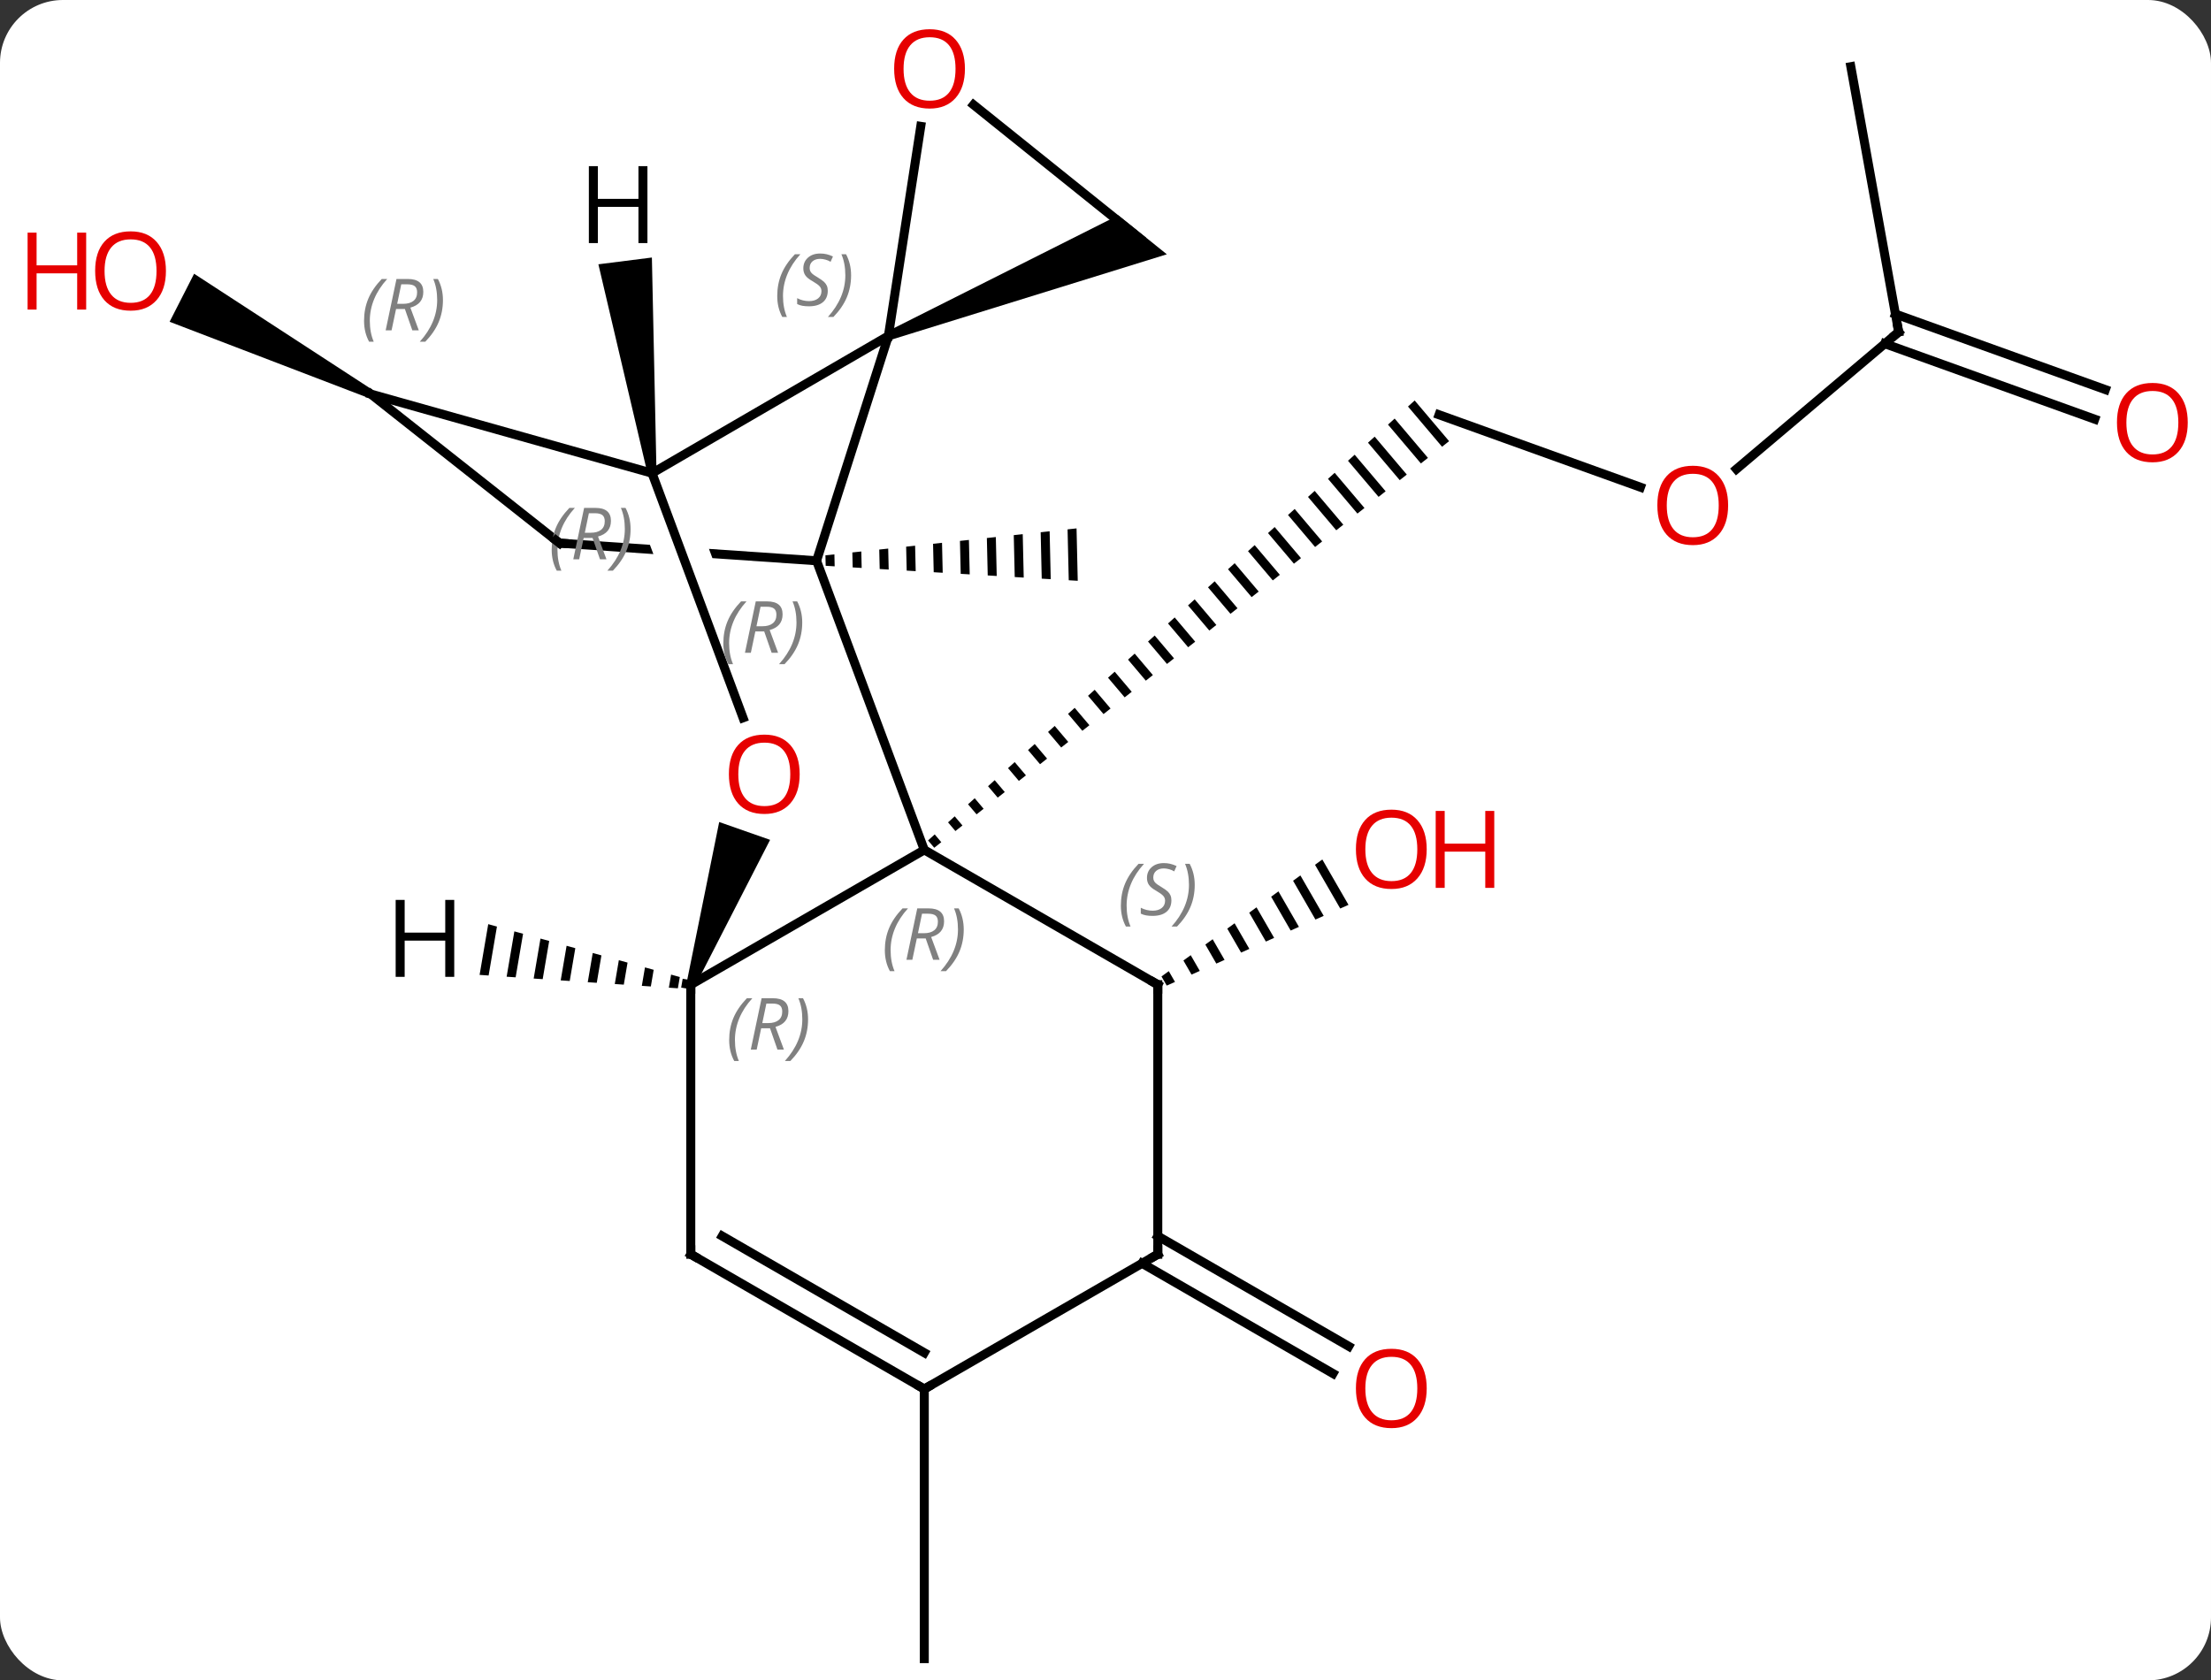 <svg width="246" viewBox="0 0 246 187" style="fill-opacity:1; color-rendering:auto; color-interpolation:auto; text-rendering:auto; stroke:black; stroke-linecap:square; stroke-miterlimit:10; shape-rendering:auto; stroke-opacity:1; fill:black; stroke-dasharray:none; font-weight:normal; stroke-width:1; font-family:'Open Sans'; font-style:normal; stroke-linejoin:miter; font-size:12; stroke-dashoffset:0; image-rendering:auto;" height="187" class="cas-substance-image" xmlns:xlink="http://www.w3.org/1999/xlink" xmlns="http://www.w3.org/2000/svg"><rect x="0" y="0" width="246" height="187" fill="#333333" stroke="none"/><svg class="cas-substance-single-component"><rect y="0" x="0" width="246" stroke="none" ry="7" rx="7" height="187" fill="white" class="cas-substance-group"/><svg y="0" x="0" width="246" viewBox="0 0 246 187" style="fill:black;" height="187" class="cas-substance-single-component-image"><svg><g><clipPath id="clipPath_4d8e5dc4f8594b748b1c6f3643feac1c1" clipPathUnits="userSpaceOnUse"><path d="M-67.123 -55.769 L-69.864 -15.863 L-46.844 -14.282 L-46.844 -14.282 L-58.572 -45.81 L-52.949 -47.902 L-40.274 -13.83 L-40.274 -13.83 L-33.776 -13.384 L-31.035 -53.29 L-67.123 -55.769 Z"/></clipPath><g transform="translate(127,96)" style="text-rendering:geometricPrecision; color-rendering:optimizeQuality; color-interpolation:linearRGB; stroke-linecap:butt; image-rendering:optimizeQuality;"><path style="stroke:none;" d="M-34.163 -34.308 L-35.161 -34.201 L-35.161 -34.201 L-35.134 -33.035 L-35.134 -33.035 L-34.133 -32.975 L-34.133 -32.975 L-34.163 -34.308 ZM-31.17 -34.629 L-32.167 -34.522 L-32.167 -34.522 L-32.129 -32.856 L-32.129 -32.856 L-31.128 -32.796 L-31.128 -32.796 L-31.17 -34.629 ZM-28.176 -34.95 L-29.174 -34.843 L-29.174 -34.843 L-29.124 -32.677 L-29.124 -32.677 L-28.123 -32.617 L-28.123 -32.617 L-28.176 -34.95 ZM-25.183 -35.271 L-26.181 -35.164 L-26.181 -35.164 L-26.119 -32.498 L-26.119 -32.498 L-25.118 -32.438 L-25.118 -32.438 L-25.183 -35.271 ZM-22.189 -35.592 L-23.187 -35.485 L-23.187 -35.485 L-23.114 -32.319 L-23.114 -32.319 L-22.113 -32.26 L-22.113 -32.26 L-22.189 -35.592 ZM-19.196 -35.913 L-20.194 -35.806 L-20.194 -35.806 L-20.109 -32.14 L-20.109 -32.14 L-19.108 -32.081 L-19.108 -32.081 L-19.196 -35.913 ZM-16.202 -36.234 L-17.2 -36.127 L-17.2 -36.127 L-17.104 -31.962 L-17.104 -31.962 L-16.103 -31.902 L-16.103 -31.902 L-16.202 -36.234 ZM-13.209 -36.555 L-14.207 -36.448 L-14.207 -36.448 L-14.099 -31.783 L-14.099 -31.783 L-13.098 -31.723 L-13.098 -31.723 L-13.209 -36.555 ZM-10.216 -36.876 L-11.213 -36.769 L-11.213 -36.769 L-11.095 -31.604 L-11.095 -31.604 L-10.093 -31.544 L-10.093 -31.544 L-10.216 -36.876 ZM-7.222 -37.197 L-8.22 -37.09 L-8.22 -37.09 L-8.089 -31.425 L-8.089 -31.425 L-7.088 -31.366 L-7.088 -31.366 L-7.222 -37.197 Z"/><line y2="-41.781" y1="-49.842" x2="55.519" x1="33.111" style="fill:none;"/><path style="stroke:none;" d="M30.398 -51.431 L29.656 -50.76 L29.656 -50.76 L33.445 -46.285 L34.23 -46.905 L34.23 -46.905 L30.398 -51.431 ZM28.173 -49.419 L27.431 -48.748 L27.431 -48.748 L31.091 -44.426 L31.876 -45.045 L31.876 -45.045 L28.173 -49.419 ZM25.948 -47.407 L25.206 -46.736 L28.737 -42.566 L28.737 -42.566 L29.522 -43.186 L29.522 -43.186 L25.948 -47.407 ZM23.723 -45.395 L22.981 -44.724 L22.981 -44.724 L26.383 -40.707 L26.383 -40.707 L27.168 -41.327 L27.168 -41.327 L23.723 -45.395 ZM21.498 -43.383 L20.756 -42.712 L20.756 -42.712 L24.029 -38.847 L24.029 -38.847 L24.813 -39.467 L24.813 -39.467 L21.498 -43.383 ZM19.273 -41.371 L18.531 -40.7 L18.531 -40.7 L21.675 -36.988 L21.675 -36.988 L22.459 -37.608 L22.459 -37.608 L19.273 -41.371 ZM17.048 -39.359 L16.306 -38.688 L16.306 -38.688 L19.32 -35.128 L19.32 -35.128 L20.105 -35.748 L20.105 -35.748 L17.048 -39.359 ZM14.823 -37.347 L14.081 -36.676 L14.081 -36.676 L16.966 -33.269 L16.966 -33.269 L17.751 -33.889 L17.751 -33.889 L14.823 -37.347 ZM12.598 -35.335 L11.856 -34.664 L11.856 -34.664 L14.612 -31.409 L14.612 -31.409 L15.397 -32.029 L15.397 -32.029 L12.598 -35.335 ZM10.373 -33.323 L9.631 -32.652 L9.631 -32.652 L12.258 -29.55 L12.258 -29.55 L13.043 -30.169 L13.043 -30.169 L10.373 -33.323 ZM8.148 -31.311 L7.406 -30.64 L9.904 -27.69 L9.904 -27.69 L10.688 -28.31 L10.688 -28.31 L8.148 -31.311 ZM5.923 -29.299 L5.181 -28.628 L5.181 -28.628 L7.55 -25.831 L7.55 -25.831 L8.334 -26.451 L8.334 -26.451 L5.923 -29.299 ZM3.698 -27.287 L2.956 -26.616 L2.956 -26.616 L5.196 -23.971 L5.196 -23.971 L5.98 -24.591 L5.98 -24.591 L3.698 -27.287 ZM1.473 -25.274 L0.731 -24.604 L0.731 -24.604 L2.841 -22.112 L2.841 -22.112 L3.626 -22.732 L3.626 -22.732 L1.473 -25.274 ZM-0.752 -23.262 L-1.494 -22.592 L-1.494 -22.592 L0.487 -20.252 L0.487 -20.252 L1.272 -20.872 L1.272 -20.872 L-0.752 -23.262 ZM-2.977 -21.25 L-3.719 -20.58 L-3.719 -20.58 L-1.867 -18.393 L-1.082 -19.012 L-1.082 -19.012 L-2.977 -21.25 ZM-5.202 -19.238 L-5.944 -18.568 L-5.944 -18.568 L-4.221 -16.533 L-4.221 -16.533 L-3.436 -17.153 L-3.436 -17.153 L-5.202 -19.238 ZM-7.427 -17.226 L-8.168 -16.556 L-8.168 -16.556 L-6.575 -14.674 L-6.575 -14.674 L-5.79 -15.293 L-5.79 -15.293 L-7.427 -17.226 ZM-9.652 -15.214 L-10.393 -14.543 L-10.393 -14.543 L-8.929 -12.814 L-8.929 -12.814 L-8.145 -13.434 L-8.145 -13.434 L-9.652 -15.214 ZM-11.877 -13.202 L-12.618 -12.531 L-12.618 -12.531 L-11.284 -10.955 L-11.284 -10.955 L-10.499 -11.575 L-10.499 -11.575 L-11.877 -13.202 ZM-14.102 -11.19 L-14.844 -10.519 L-14.844 -10.519 L-13.638 -9.095 L-13.638 -9.095 L-12.853 -9.715 L-12.853 -9.715 L-14.102 -11.19 ZM-16.327 -9.178 L-17.069 -8.507 L-17.069 -8.507 L-15.992 -7.236 L-15.992 -7.236 L-15.207 -7.856 L-15.207 -7.856 L-16.327 -9.178 ZM-18.552 -7.166 L-19.294 -6.495 L-19.294 -6.495 L-18.346 -5.376 L-18.346 -5.376 L-17.561 -5.996 L-17.561 -5.996 L-18.552 -7.166 ZM-20.777 -5.154 L-21.518 -4.483 L-21.518 -4.483 L-20.7 -3.517 L-20.7 -3.517 L-19.915 -4.136 L-19.915 -4.136 L-20.777 -5.154 ZM-23.002 -3.142 L-23.744 -2.471 L-23.744 -2.471 L-23.054 -1.657 L-22.27 -2.277 L-22.27 -2.277 L-23.002 -3.142 Z"/><line y2="-59.058" y1="-43.797" x2="84.249" x1="66.199" style="fill:none;"/><line y2="-88.581" y1="-59.058" x2="78.927" x1="84.249" style="fill:none;"/><line y2="-49.35" y1="-57.753" x2="106.064" x1="82.706" style="fill:none;"/><line y2="-52.643" y1="-61.047" x2="107.249" x1="83.891" style="fill:none;"/><path style="stroke:none;" d="M-85.522 -52.594 L-85.976 -51.703 L-108.129 -60.191 L-105.403 -65.537 Z"/><path style="stroke:none;" d="M20.124 -0.353 L19.31 0.239 L22.117 5.106 L23.036 4.697 L20.124 -0.353 ZM17.683 1.423 L16.87 2.015 L19.359 6.331 L20.278 5.923 L17.683 1.423 ZM15.243 3.198 L14.43 3.79 L14.43 3.79 L16.602 7.556 L17.521 7.148 L15.243 3.198 ZM12.803 4.974 L11.99 5.566 L13.844 8.781 L13.844 8.781 L14.763 8.373 L14.763 8.373 L12.803 4.974 ZM10.363 6.749 L9.549 7.341 L9.549 7.341 L11.087 10.007 L11.087 10.007 L12.006 9.598 L12.006 9.598 L10.363 6.749 ZM7.923 8.524 L7.109 9.116 L7.109 9.116 L8.329 11.232 L8.329 11.232 L9.248 10.823 L9.248 10.823 L7.923 8.524 ZM5.482 10.3 L4.669 10.892 L4.669 10.892 L5.572 12.457 L5.572 12.457 L6.491 12.049 L6.491 12.049 L5.482 10.3 ZM3.042 12.075 L2.229 12.667 L2.229 12.667 L2.814 13.682 L2.814 13.682 L3.733 13.274 L3.733 13.274 L3.042 12.075 Z"/><line y2="41.56" y1="53.824" x2="1.818" x1="23.062" style="fill:none;"/><line y2="44.591" y1="56.855" x2="0.068" x1="21.312" style="fill:none;"/><line y2="58.581" y1="88.581" x2="-24.162" x1="-24.162" style="fill:none;"/><line y2="-33.594" y1="-58.62" x2="-36.147" x1="-28.155" style="fill:none;"/><line y2="-43.341" y1="-58.62" x2="-54.453" x1="-28.155" style="fill:none;"/><path style="stroke:none;" d="M-27.974 -58.154 L-28.336 -59.086 L-2.576 -72.039 L2.825 -67.7 Z"/><line y2="-81.941" y1="-58.62" x2="-24.554" x1="-28.155" style="fill:none;"/><line y2="-1.419" y1="-33.594" x2="-24.162" x1="-36.147" style="fill:none;"/><line y2="-35.559" y1="-33.594" x2="-64.752" x1="-36.147" style="fill:none; clip-path:url(#clipPath_4d8e5dc4f8594b748b1c6f3643feac1c1);"/><line y2="-16.119" y1="-43.341" x2="-44.327" x1="-54.453" style="fill:none;"/><line y2="-52.149" y1="-43.341" x2="-85.749" x1="-54.453" style="fill:none;"/><line y2="-84.338" y1="-69.48" x2="-18.684" x1="-0.189" style="fill:none;"/><line y2="13.581" y1="-1.419" x2="-50.142" x1="-24.162" style="fill:none;"/><line y2="13.581" y1="-1.419" x2="1.818" x1="-24.162" style="fill:none;"/><line y2="-52.149" y1="-35.559" x2="-85.749" x1="-64.752" style="fill:none;"/><path style="stroke:none;" d="M-49.67 13.746 L-50.614 13.416 L-46.981 -4.521 L-41.318 -2.537 Z"/><line y2="43.581" y1="13.581" x2="-50.142" x1="-50.142" style="fill:none;"/><line y2="43.581" y1="13.581" x2="1.818" x1="1.818" style="fill:none;"/><line y2="58.581" y1="43.581" x2="-24.162" x1="-50.142" style="fill:none;"/><line y2="54.54" y1="41.56" x2="-24.162" x1="-46.642" style="fill:none;"/><line y2="58.581" y1="43.581" x2="-24.162" x1="1.818" style="fill:none;"/><path style="stroke:none;" d="M-53.957 -43.404 L-54.949 -43.278 L-60.422 -66.587 L-54.47 -67.341 Z"/><path style="stroke:none;" d="M-72.678 6.846 L-73.64 12.491 L-72.637 12.559 L-71.709 7.113 L-72.678 6.846 ZM-69.772 7.648 L-70.631 12.694 L-69.629 12.762 L-68.803 7.915 L-69.772 7.648 ZM-66.865 8.45 L-67.623 12.898 L-66.62 12.966 L-66.62 12.966 L-65.896 8.717 L-65.896 8.717 L-66.865 8.45 ZM-63.959 9.252 L-64.615 13.101 L-64.615 13.101 L-63.612 13.169 L-63.612 13.169 L-62.99 9.519 L-63.959 9.252 ZM-61.052 10.054 L-61.606 13.305 L-61.606 13.305 L-60.603 13.372 L-60.603 13.372 L-60.084 10.321 L-60.084 10.321 L-61.052 10.054 ZM-58.146 10.856 L-58.598 13.508 L-58.598 13.508 L-57.595 13.576 L-57.177 11.123 L-58.146 10.856 ZM-55.239 11.658 L-55.589 13.711 L-55.589 13.711 L-54.587 13.779 L-54.587 13.779 L-54.271 11.925 L-55.239 11.658 ZM-52.333 12.46 L-52.581 13.915 L-52.581 13.915 L-51.578 13.982 L-51.364 12.728 L-51.364 12.728 L-52.333 12.46 Z"/></g><g transform="translate(127,96)" style="fill:rgb(230,0,0); text-rendering:geometricPrecision; color-rendering:optimizeQuality; image-rendering:optimizeQuality; font-family:'Open Sans'; stroke:rgb(230,0,0); color-interpolation:linearRGB;"><path style="stroke:none;" d="M65.275 -39.757 Q65.275 -37.695 64.236 -36.515 Q63.197 -35.335 61.354 -35.335 Q59.463 -35.335 58.432 -36.499 Q57.401 -37.664 57.401 -39.773 Q57.401 -41.867 58.432 -43.015 Q59.463 -44.164 61.354 -44.164 Q63.213 -44.164 64.244 -42.992 Q65.275 -41.82 65.275 -39.757 ZM58.447 -39.757 Q58.447 -38.023 59.19 -37.117 Q59.932 -36.21 61.354 -36.21 Q62.776 -36.21 63.502 -37.109 Q64.229 -38.007 64.229 -39.757 Q64.229 -41.492 63.502 -42.382 Q62.776 -43.273 61.354 -43.273 Q59.932 -43.273 59.19 -42.374 Q58.447 -41.476 58.447 -39.757 Z"/></g><g transform="translate(127,96)" style="stroke-linecap:butt; text-rendering:geometricPrecision; color-rendering:optimizeQuality; image-rendering:optimizeQuality; font-family:'Open Sans'; color-interpolation:linearRGB; stroke-miterlimit:5;"><path style="fill:none;" d="M83.867 -58.735 L84.249 -59.058 L84.16 -59.55"/><path style="fill:rgb(230,0,0); stroke:none;" d="M116.413 -48.973 Q116.413 -46.911 115.374 -45.731 Q114.335 -44.551 112.492 -44.551 Q110.601 -44.551 109.57 -45.715 Q108.538 -46.88 108.538 -48.989 Q108.538 -51.083 109.57 -52.231 Q110.601 -53.38 112.492 -53.38 Q114.351 -53.38 115.382 -52.208 Q116.413 -51.036 116.413 -48.973 ZM109.585 -48.973 Q109.585 -47.239 110.328 -46.333 Q111.07 -45.426 112.492 -45.426 Q113.913 -45.426 114.64 -46.325 Q115.367 -47.223 115.367 -48.973 Q115.367 -50.708 114.64 -51.598 Q113.913 -52.489 112.492 -52.489 Q111.07 -52.489 110.328 -51.59 Q109.585 -50.692 109.585 -48.973 Z"/><path style="fill:rgb(230,0,0); stroke:none;" d="M-108.538 -65.845 Q-108.538 -63.783 -109.578 -62.603 Q-110.617 -61.423 -112.46 -61.423 Q-114.351 -61.423 -115.382 -62.587 Q-116.413 -63.752 -116.413 -65.861 Q-116.413 -67.955 -115.382 -69.103 Q-114.351 -70.252 -112.46 -70.252 Q-110.601 -70.252 -109.57 -69.08 Q-108.538 -67.908 -108.538 -65.845 ZM-115.367 -65.845 Q-115.367 -64.111 -114.624 -63.205 Q-113.882 -62.298 -112.46 -62.298 Q-111.038 -62.298 -110.312 -63.197 Q-109.585 -64.095 -109.585 -65.845 Q-109.585 -67.58 -110.312 -68.47 Q-111.038 -69.361 -112.46 -69.361 Q-113.882 -69.361 -114.624 -68.463 Q-115.367 -67.564 -115.367 -65.845 Z"/><path style="fill:rgb(230,0,0); stroke:none;" d="M-117.413 -61.548 L-118.413 -61.548 L-118.413 -65.58 L-122.929 -65.58 L-122.929 -61.548 L-123.929 -61.548 L-123.929 -70.111 L-122.929 -70.111 L-122.929 -66.47 L-118.413 -66.47 L-118.413 -70.111 L-117.413 -70.111 L-117.413 -61.548 Z"/><path style="fill:rgb(230,0,0); stroke:none;" d="M31.738 -1.489 Q31.738 0.573 30.699 1.753 Q29.66 2.933 27.817 2.933 Q25.926 2.933 24.895 1.768 Q23.863 0.604 23.863 -1.505 Q23.863 -3.599 24.895 -4.747 Q25.926 -5.896 27.817 -5.896 Q29.676 -5.896 30.707 -4.724 Q31.738 -3.552 31.738 -1.489 ZM24.91 -1.489 Q24.91 0.245 25.653 1.151 Q26.395 2.058 27.817 2.058 Q29.238 2.058 29.965 1.159 Q30.692 0.261 30.692 -1.489 Q30.692 -3.224 29.965 -4.114 Q29.238 -5.005 27.817 -5.005 Q26.395 -5.005 25.653 -4.106 Q24.91 -3.208 24.91 -1.489 Z"/><path style="fill:rgb(230,0,0); stroke:none;" d="M39.254 2.808 L38.254 2.808 L38.254 -1.224 L33.739 -1.224 L33.739 2.808 L32.739 2.808 L32.739 -5.755 L33.739 -5.755 L33.739 -2.114 L38.254 -2.114 L38.254 -5.755 L39.254 -5.755 L39.254 2.808 Z"/><path style="fill:rgb(230,0,0); stroke:none;" d="M31.738 58.511 Q31.738 60.573 30.699 61.753 Q29.66 62.933 27.817 62.933 Q25.926 62.933 24.895 61.769 Q23.863 60.604 23.863 58.495 Q23.863 56.401 24.895 55.253 Q25.926 54.104 27.817 54.104 Q29.676 54.104 30.707 55.276 Q31.738 56.448 31.738 58.511 ZM24.91 58.511 Q24.91 60.245 25.653 61.151 Q26.395 62.058 27.817 62.058 Q29.238 62.058 29.965 61.159 Q30.692 60.261 30.692 58.511 Q30.692 56.776 29.965 55.886 Q29.238 54.995 27.817 54.995 Q26.395 54.995 25.653 55.894 Q24.91 56.792 24.91 58.511 Z"/></g><g transform="translate(127,96)" style="stroke-linecap:butt; font-size:8.4px; fill:gray; text-rendering:geometricPrecision; image-rendering:optimizeQuality; color-rendering:optimizeQuality; font-family:'Open Sans'; font-style:italic; stroke:gray; color-interpolation:linearRGB; stroke-miterlimit:5;"><path style="stroke:none;" d="M-40.523 -63.054 Q-40.523 -64.382 -40.055 -65.507 Q-39.586 -66.632 -38.555 -67.71 L-37.945 -67.71 Q-38.914 -66.647 -39.398 -65.475 Q-39.883 -64.304 -39.883 -63.069 Q-39.883 -61.741 -39.445 -60.725 L-39.961 -60.725 Q-40.523 -61.757 -40.523 -63.054 ZM-34.901 -63.647 Q-34.901 -62.819 -35.448 -62.366 Q-35.995 -61.913 -36.995 -61.913 Q-37.401 -61.913 -37.713 -61.968 Q-38.026 -62.022 -38.307 -62.163 L-38.307 -62.819 Q-37.682 -62.491 -36.979 -62.491 Q-36.354 -62.491 -35.979 -62.788 Q-35.604 -63.085 -35.604 -63.6 Q-35.604 -63.913 -35.807 -64.14 Q-36.01 -64.366 -36.573 -64.694 Q-37.166 -65.022 -37.393 -65.35 Q-37.62 -65.679 -37.62 -66.132 Q-37.62 -66.866 -37.104 -67.327 Q-36.588 -67.788 -35.745 -67.788 Q-35.37 -67.788 -35.034 -67.71 Q-34.698 -67.632 -34.323 -67.46 L-34.588 -66.866 Q-34.838 -67.022 -35.159 -67.108 Q-35.479 -67.194 -35.745 -67.194 Q-36.276 -67.194 -36.596 -66.921 Q-36.916 -66.647 -36.916 -66.179 Q-36.916 -65.975 -36.846 -65.827 Q-36.776 -65.679 -36.635 -65.546 Q-36.495 -65.413 -36.073 -65.163 Q-35.51 -64.819 -35.307 -64.624 Q-35.104 -64.429 -35.002 -64.194 Q-34.901 -63.96 -34.901 -63.647 ZM-32.306 -65.366 Q-32.306 -64.038 -32.783 -62.905 Q-33.26 -61.772 -34.275 -60.725 L-34.885 -60.725 Q-32.947 -62.882 -32.947 -65.366 Q-32.947 -66.694 -33.385 -67.71 L-32.869 -67.71 Q-32.306 -66.647 -32.306 -65.366 Z"/><path style="stroke:none;" d="M-46.519 -24.417 Q-46.519 -25.745 -46.05 -26.87 Q-45.581 -27.995 -44.55 -29.074 L-43.941 -29.074 Q-44.91 -28.011 -45.394 -26.839 Q-45.878 -25.667 -45.878 -24.433 Q-45.878 -23.105 -45.441 -22.089 L-45.956 -22.089 Q-46.519 -23.12 -46.519 -24.417 ZM-42.959 -25.73 L-43.459 -23.355 L-44.115 -23.355 L-42.912 -29.074 L-41.662 -29.074 Q-39.928 -29.074 -39.928 -27.636 Q-39.928 -26.277 -41.365 -25.886 L-40.428 -23.355 L-41.146 -23.355 L-41.974 -25.73 L-42.959 -25.73 ZM-42.381 -28.48 Q-42.771 -26.558 -42.834 -26.308 L-42.178 -26.308 Q-41.428 -26.308 -41.021 -26.636 Q-40.615 -26.964 -40.615 -27.589 Q-40.615 -28.058 -40.873 -28.269 Q-41.131 -28.48 -41.724 -28.48 L-42.381 -28.48 ZM-37.742 -26.73 Q-37.742 -25.402 -38.218 -24.269 Q-38.695 -23.136 -39.71 -22.089 L-40.32 -22.089 Q-38.382 -24.245 -38.382 -26.73 Q-38.382 -28.058 -38.82 -29.074 L-38.304 -29.074 Q-37.742 -28.011 -37.742 -26.73 Z"/><path style="stroke:none;" d="M-65.618 -34.823 Q-65.618 -36.151 -65.149 -37.276 Q-64.68 -38.401 -63.649 -39.479 L-63.04 -39.479 Q-64.008 -38.416 -64.493 -37.245 Q-64.977 -36.073 -64.977 -34.838 Q-64.977 -33.51 -64.54 -32.495 L-65.055 -32.495 Q-65.618 -33.526 -65.618 -34.823 ZM-62.058 -36.135 L-62.558 -33.76 L-63.214 -33.76 L-62.011 -39.479 L-60.761 -39.479 Q-59.026 -39.479 -59.026 -38.041 Q-59.026 -36.682 -60.464 -36.291 L-59.526 -33.76 L-60.245 -33.76 L-61.073 -36.135 L-62.058 -36.135 ZM-61.48 -38.885 Q-61.87 -36.963 -61.933 -36.713 L-61.276 -36.713 Q-60.526 -36.713 -60.12 -37.041 Q-59.714 -37.37 -59.714 -37.995 Q-59.714 -38.463 -59.972 -38.674 Q-60.23 -38.885 -60.823 -38.885 L-61.48 -38.885 ZM-56.84 -37.135 Q-56.84 -35.807 -57.317 -34.674 Q-57.794 -33.541 -58.809 -32.495 L-59.419 -32.495 Q-57.481 -34.651 -57.481 -37.135 Q-57.481 -38.463 -57.919 -39.479 L-57.403 -39.479 Q-56.84 -38.416 -56.84 -37.135 Z"/></g><g transform="translate(127,96)" style="stroke-linecap:butt; fill:rgb(230,0,0); text-rendering:geometricPrecision; color-rendering:optimizeQuality; image-rendering:optimizeQuality; font-family:'Open Sans'; stroke:rgb(230,0,0); color-interpolation:linearRGB; stroke-miterlimit:5;"><path style="stroke:none;" d="M-19.64 -88.339 Q-19.64 -86.277 -20.679 -85.097 Q-21.718 -83.917 -23.561 -83.917 Q-25.452 -83.917 -26.483 -85.082 Q-27.515 -86.246 -27.515 -88.355 Q-27.515 -90.449 -26.483 -91.597 Q-25.452 -92.746 -23.561 -92.746 Q-21.702 -92.746 -20.671 -91.574 Q-19.64 -90.402 -19.64 -88.339 ZM-26.468 -88.339 Q-26.468 -86.605 -25.725 -85.699 Q-24.983 -84.792 -23.561 -84.792 Q-22.14 -84.792 -21.413 -85.691 Q-20.686 -86.589 -20.686 -88.339 Q-20.686 -90.074 -21.413 -90.964 Q-22.14 -91.855 -23.561 -91.855 Q-24.983 -91.855 -25.725 -90.957 Q-26.468 -90.058 -26.468 -88.339 Z"/></g><g transform="translate(127,96)" style="stroke-linecap:butt; font-size:8.4px; fill:gray; text-rendering:geometricPrecision; image-rendering:optimizeQuality; color-rendering:optimizeQuality; font-family:'Open Sans'; font-style:italic; stroke:gray; color-interpolation:linearRGB; stroke-miterlimit:5;"><path style="stroke:none;" d="M-28.551 9.745 Q-28.551 8.417 -28.082 7.292 Q-27.613 6.167 -26.582 5.089 L-25.973 5.089 Q-26.941 6.151 -27.426 7.323 Q-27.91 8.495 -27.91 9.729 Q-27.91 11.058 -27.473 12.073 L-27.988 12.073 Q-28.551 11.042 -28.551 9.745 ZM-24.991 8.433 L-25.491 10.808 L-26.147 10.808 L-24.944 5.089 L-23.694 5.089 Q-21.959 5.089 -21.959 6.526 Q-21.959 7.886 -23.397 8.276 L-22.459 10.808 L-23.178 10.808 L-24.006 8.433 L-24.991 8.433 ZM-24.413 5.683 Q-24.803 7.604 -24.866 7.854 L-24.209 7.854 Q-23.459 7.854 -23.053 7.526 Q-22.647 7.198 -22.647 6.573 Q-22.647 6.104 -22.905 5.894 Q-23.163 5.683 -23.756 5.683 L-24.413 5.683 ZM-19.773 7.433 Q-19.773 8.761 -20.25 9.893 Q-20.727 11.026 -21.742 12.073 L-22.352 12.073 Q-20.414 9.917 -20.414 7.433 Q-20.414 6.104 -20.852 5.089 L-20.336 5.089 Q-19.773 6.151 -19.773 7.433 Z"/><path style="fill:none; stroke:black;" d="M-64.253 -35.525 L-64.752 -35.559 L-65.144 -35.869"/></g><g transform="translate(127,96)" style="stroke-linecap:butt; fill:rgb(230,0,0); text-rendering:geometricPrecision; color-rendering:optimizeQuality; image-rendering:optimizeQuality; font-family:'Open Sans'; stroke:rgb(230,0,0); color-interpolation:linearRGB; stroke-miterlimit:5;"><path style="stroke:none;" d="M-38.026 -9.838 Q-38.026 -7.776 -39.066 -6.596 Q-40.105 -5.416 -41.948 -5.416 Q-43.839 -5.416 -44.87 -6.58 Q-45.901 -7.745 -45.901 -9.854 Q-45.901 -11.948 -44.87 -13.096 Q-43.839 -14.245 -41.948 -14.245 Q-40.089 -14.245 -39.058 -13.073 Q-38.026 -11.901 -38.026 -9.838 ZM-44.855 -9.838 Q-44.855 -8.104 -44.112 -7.198 Q-43.37 -6.291 -41.948 -6.291 Q-40.526 -6.291 -39.8 -7.19 Q-39.073 -8.088 -39.073 -9.838 Q-39.073 -11.573 -39.8 -12.463 Q-40.526 -13.354 -41.948 -13.354 Q-43.37 -13.354 -44.112 -12.456 Q-44.855 -11.557 -44.855 -9.838 Z"/></g><g transform="translate(127,96)" style="stroke-linecap:butt; font-size:8.4px; fill:gray; text-rendering:geometricPrecision; image-rendering:optimizeQuality; color-rendering:optimizeQuality; font-family:'Open Sans'; font-style:italic; stroke:gray; color-interpolation:linearRGB; stroke-miterlimit:5;"><path style="stroke:none;" d="M-86.494 -60.298 Q-86.494 -61.626 -86.026 -62.751 Q-85.557 -63.876 -84.526 -64.954 L-83.916 -64.954 Q-84.885 -63.891 -85.369 -62.719 Q-85.854 -61.548 -85.854 -60.313 Q-85.854 -58.985 -85.416 -57.969 L-85.932 -57.969 Q-86.494 -59.001 -86.494 -60.298 ZM-82.934 -61.61 L-83.434 -59.235 L-84.091 -59.235 L-82.887 -64.954 L-81.637 -64.954 Q-79.903 -64.954 -79.903 -63.516 Q-79.903 -62.157 -81.341 -61.766 L-80.403 -59.235 L-81.122 -59.235 L-81.95 -61.61 L-82.934 -61.61 ZM-82.356 -64.36 Q-82.747 -62.438 -82.809 -62.188 L-82.153 -62.188 Q-81.403 -62.188 -80.997 -62.516 Q-80.591 -62.844 -80.591 -63.469 Q-80.591 -63.938 -80.848 -64.149 Q-81.106 -64.36 -81.7 -64.36 L-82.356 -64.36 ZM-77.717 -62.61 Q-77.717 -61.282 -78.194 -60.149 Q-78.67 -59.016 -79.686 -57.969 L-80.295 -57.969 Q-78.358 -60.126 -78.358 -62.61 Q-78.358 -63.938 -78.795 -64.954 L-78.28 -64.954 Q-77.717 -63.891 -77.717 -62.61 Z"/><path style="fill:none; stroke:black;" d="M-50.635 13.497 L-50.142 13.581 L-50.142 14.081"/><path style="stroke:none;" d="M-45.87 19.745 Q-45.87 18.417 -45.402 17.292 Q-44.933 16.167 -43.902 15.089 L-43.292 15.089 Q-44.261 16.151 -44.745 17.323 Q-45.23 18.495 -45.23 19.729 Q-45.23 21.058 -44.792 22.073 L-45.308 22.073 Q-45.87 21.042 -45.87 19.745 ZM-42.31 18.433 L-42.81 20.808 L-43.467 20.808 L-42.263 15.089 L-41.013 15.089 Q-39.279 15.089 -39.279 16.526 Q-39.279 17.886 -40.717 18.276 L-39.779 20.808 L-40.498 20.808 L-41.326 18.433 L-42.31 18.433 ZM-41.732 15.682 Q-42.123 17.604 -42.185 17.854 L-41.529 17.854 Q-40.779 17.854 -40.373 17.526 Q-39.967 17.198 -39.967 16.573 Q-39.967 16.104 -40.224 15.893 Q-40.482 15.682 -41.076 15.682 L-41.732 15.682 ZM-37.093 17.433 Q-37.093 18.761 -37.57 19.893 Q-38.046 21.026 -39.062 22.073 L-39.671 22.073 Q-37.734 19.917 -37.734 17.433 Q-37.734 16.104 -38.171 15.089 L-37.656 15.089 Q-37.093 16.151 -37.093 17.433 Z"/><path style="fill:none; stroke:black;" d="M1.385 13.331 L1.818 13.581 L1.818 14.081"/><path style="stroke:none;" d="M-2.29 4.784 Q-2.29 3.456 -1.821 2.331 Q-1.353 1.206 -0.322 0.128 L0.288 0.128 Q-0.681 1.19 -1.165 2.362 Q-1.65 3.534 -1.65 4.769 Q-1.65 6.097 -1.212 7.112 L-1.728 7.112 Q-2.29 6.081 -2.29 4.784 ZM3.332 4.19 Q3.332 5.019 2.785 5.472 Q2.239 5.925 1.238 5.925 Q0.832 5.925 0.52 5.87 Q0.207 5.815 -0.074 5.675 L-0.074 5.019 Q0.551 5.347 1.254 5.347 Q1.879 5.347 2.254 5.05 Q2.629 4.753 2.629 4.237 Q2.629 3.925 2.426 3.698 Q2.223 3.472 1.66 3.143 Q1.067 2.815 0.84 2.487 Q0.614 2.159 0.614 1.706 Q0.614 0.972 1.129 0.511 Q1.645 0.05 2.489 0.05 Q2.864 0.05 3.2 0.128 Q3.535 0.206 3.91 0.378 L3.645 0.972 Q3.395 0.815 3.075 0.729 Q2.754 0.643 2.489 0.643 Q1.957 0.643 1.637 0.917 Q1.317 1.19 1.317 1.659 Q1.317 1.862 1.387 2.011 Q1.457 2.159 1.598 2.292 Q1.738 2.425 2.16 2.675 Q2.723 3.018 2.926 3.214 Q3.129 3.409 3.231 3.643 Q3.332 3.878 3.332 4.19 ZM5.927 2.472 Q5.927 3.8 5.45 4.933 Q4.974 6.065 3.958 7.112 L3.349 7.112 Q5.286 4.956 5.286 2.472 Q5.286 1.143 4.849 0.128 L5.364 0.128 Q5.927 1.19 5.927 2.472 Z"/><path style="fill:none; stroke:black;" d="M-50.142 43.081 L-50.142 43.581 L-49.709 43.831"/><path style="fill:none; stroke:black;" d="M1.818 43.081 L1.818 43.581 L1.385 43.831"/><path style="fill:none; stroke:black;" d="M-24.595 58.331 L-24.162 58.581 L-23.729 58.331"/></g><g transform="translate(127,96)" style="stroke-linecap:butt; text-rendering:geometricPrecision; color-rendering:optimizeQuality; image-rendering:optimizeQuality; font-family:'Open Sans'; color-interpolation:linearRGB; stroke-miterlimit:5;"><path style="stroke:none;" d="M-54.966 -68.948 L-55.966 -68.948 L-55.966 -72.979 L-60.482 -72.979 L-60.482 -68.948 L-61.482 -68.948 L-61.482 -77.51 L-60.482 -77.51 L-60.482 -73.87 L-55.966 -73.87 L-55.966 -77.51 L-54.966 -77.51 L-54.966 -68.948 Z"/><path style="stroke:none;" d="M-76.461 12.709 L-77.461 12.709 L-77.461 8.678 L-81.977 8.678 L-81.977 12.709 L-82.977 12.709 L-82.977 4.147 L-81.977 4.147 L-81.977 7.787 L-77.461 7.787 L-77.461 4.147 L-76.461 4.147 L-76.461 12.709 Z"/></g></g></svg></svg></svg></svg>